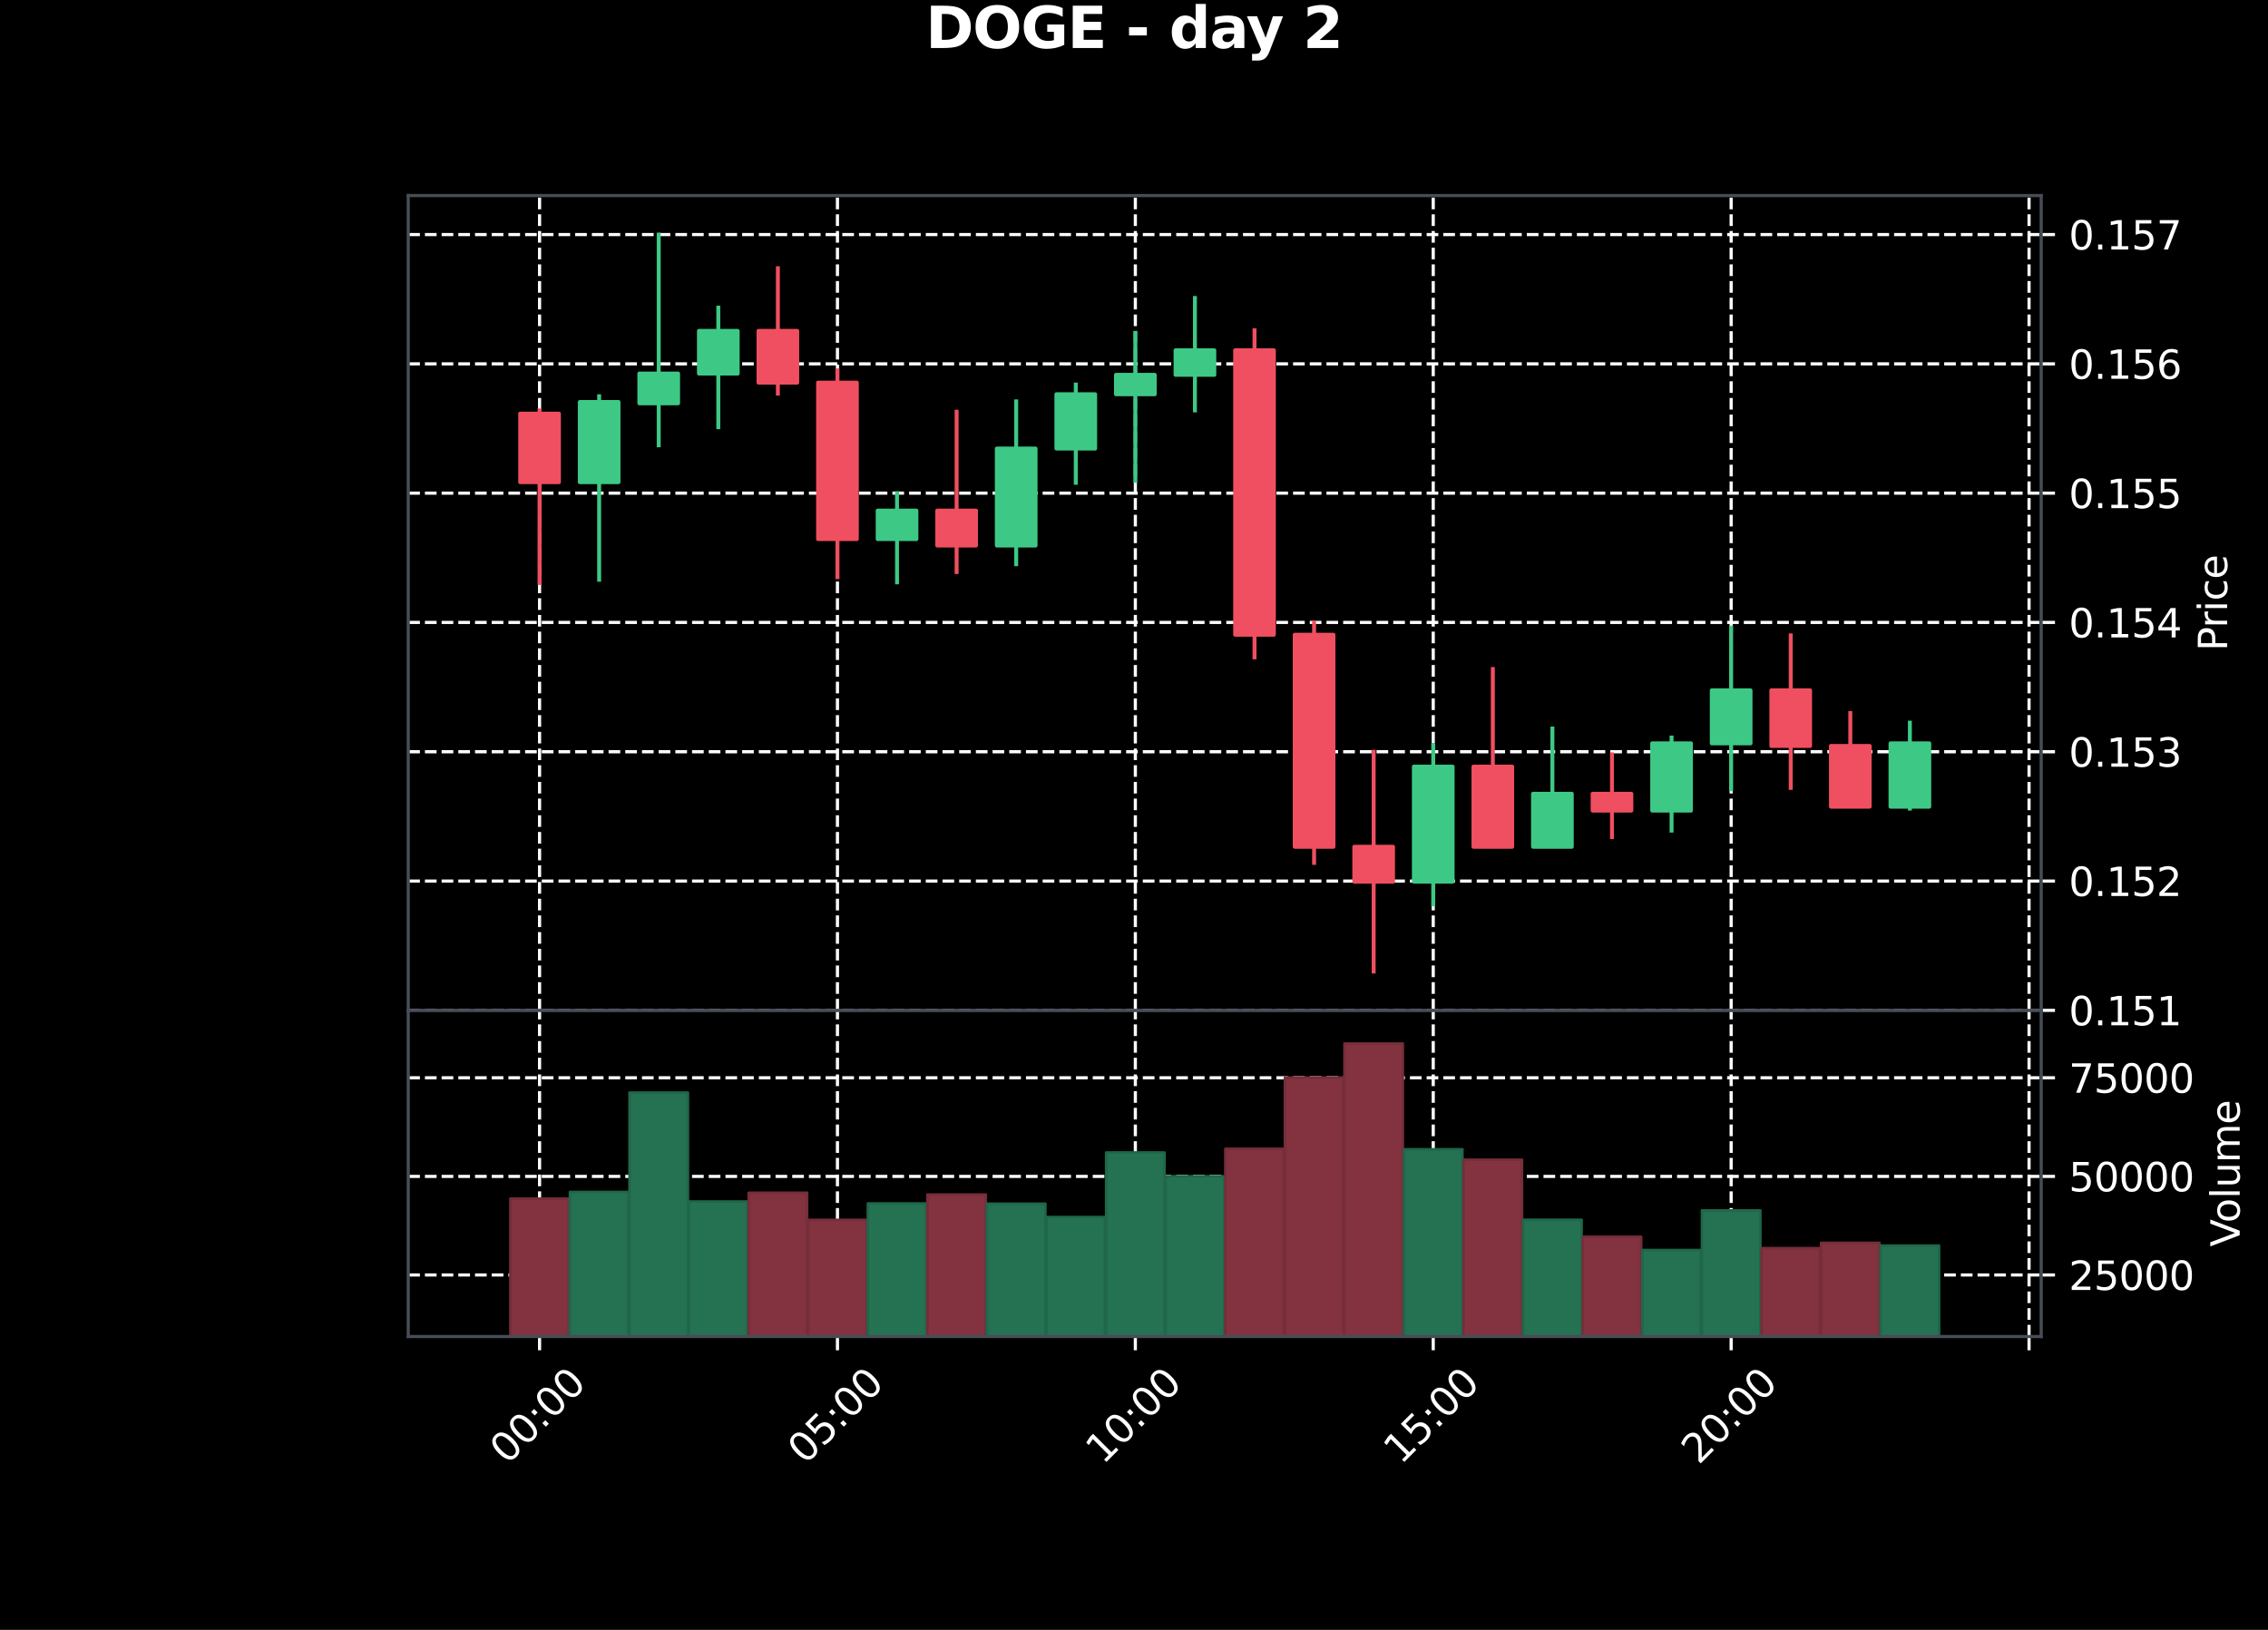 <?xml version="1.0" encoding="utf-8" standalone="no"?>
<!DOCTYPE svg PUBLIC "-//W3C//DTD SVG 1.1//EN"
  "http://www.w3.org/Graphics/SVG/1.1/DTD/svg11.dtd">
<svg xmlns:xlink="http://www.w3.org/1999/xlink" width="576pt" height="414pt" viewBox="0 0 576 414" xmlns="http://www.w3.org/2000/svg" version="1.1">
 <defs>
  <style type="text/css">*{stroke-linejoin: round; stroke-linecap: butt}</style>
 </defs>
 <g id="figure_1">
  <g id="patch_1">
   <path d="M 0 414 
L 576 414 
L 576 0 
L 0 0 
z
"/>
  </g>
  <g id="axes_1">
   <g id="patch_2">
    <path d="M 103.68 256.68 
L 518.4 256.68 
L 518.4 49.68 
L 103.68 49.68 
z
"/>
   </g>
   <g id="matplotlib.axis_1">
    <g id="xtick_1">
     <g id="line2d_1">
      <path d="M 137.032 256.68 
L 137.032 49.68 
" clip-path="url(#p11b318756a)" style="fill: none; stroke-dasharray: 2.96,1.28; stroke-dashoffset: 0; stroke: #ffffff; stroke-width: 0.8"/>
     </g>
     <g id="line2d_2">
      <defs>
       <path id="m7972d9f356" d="M 0 0 
L 0 3.5 
" style="stroke: #ffffff; stroke-width: 0.8"/>
      </defs>
      <g>
       <use xlink:href="#m7972d9f356" x="137.032" y="256.68" style="fill: #ffffff; stroke: #ffffff; stroke-width: 0.8"/>
      </g>
     </g>
    </g>
    <g id="xtick_2">
     <g id="line2d_3">
      <path d="M 212.687 256.68 
L 212.687 49.68 
" clip-path="url(#p11b318756a)" style="fill: none; stroke-dasharray: 2.96,1.28; stroke-dashoffset: 0; stroke: #ffffff; stroke-width: 0.8"/>
     </g>
     <g id="line2d_4">
      <g>
       <use xlink:href="#m7972d9f356" x="212.687" y="256.68" style="fill: #ffffff; stroke: #ffffff; stroke-width: 0.8"/>
      </g>
     </g>
    </g>
    <g id="xtick_3">
     <g id="line2d_5">
      <path d="M 288.343 256.68 
L 288.343 49.68 
" clip-path="url(#p11b318756a)" style="fill: none; stroke-dasharray: 2.96,1.28; stroke-dashoffset: 0; stroke: #ffffff; stroke-width: 0.8"/>
     </g>
     <g id="line2d_6">
      <g>
       <use xlink:href="#m7972d9f356" x="288.343" y="256.68" style="fill: #ffffff; stroke: #ffffff; stroke-width: 0.8"/>
      </g>
     </g>
    </g>
    <g id="xtick_4">
     <g id="line2d_7">
      <path d="M 363.999 256.68 
L 363.999 49.68 
" clip-path="url(#p11b318756a)" style="fill: none; stroke-dasharray: 2.96,1.28; stroke-dashoffset: 0; stroke: #ffffff; stroke-width: 0.8"/>
     </g>
     <g id="line2d_8">
      <g>
       <use xlink:href="#m7972d9f356" x="363.999" y="256.68" style="fill: #ffffff; stroke: #ffffff; stroke-width: 0.8"/>
      </g>
     </g>
    </g>
    <g id="xtick_5">
     <g id="line2d_9">
      <path d="M 439.655 256.68 
L 439.655 49.68 
" clip-path="url(#p11b318756a)" style="fill: none; stroke-dasharray: 2.96,1.28; stroke-dashoffset: 0; stroke: #ffffff; stroke-width: 0.8"/>
     </g>
     <g id="line2d_10">
      <g>
       <use xlink:href="#m7972d9f356" x="439.655" y="256.68" style="fill: #ffffff; stroke: #ffffff; stroke-width: 0.8"/>
      </g>
     </g>
    </g>
    <g id="xtick_6">
     <g id="line2d_11">
      <path d="M 515.311 256.68 
L 515.311 49.68 
" clip-path="url(#p11b318756a)" style="fill: none; stroke-dasharray: 2.96,1.28; stroke-dashoffset: 0; stroke: #ffffff; stroke-width: 0.8"/>
     </g>
     <g id="line2d_12">
      <g>
       <use xlink:href="#m7972d9f356" x="515.311" y="256.68" style="fill: #ffffff; stroke: #ffffff; stroke-width: 0.8"/>
      </g>
     </g>
    </g>
   </g>
   <g id="matplotlib.axis_2">
    <g id="ytick_1">
     <g id="line2d_13">
      <path d="M 103.68 256.631 
L 518.4 256.631 
" clip-path="url(#p11b318756a)" style="fill: none; stroke-dasharray: 2.96,1.28; stroke-dashoffset: 0; stroke: #ffffff; stroke-width: 0.8"/>
     </g>
     <g id="line2d_14">
      <defs>
       <path id="m10565dcdd0" d="M 0 0 
L 3.5 0 
" style="stroke: #ffffff; stroke-width: 0.8"/>
      </defs>
      <g>
       <use xlink:href="#m10565dcdd0" x="518.4" y="256.631" style="fill: #ffffff; stroke: #ffffff; stroke-width: 0.8"/>
      </g>
     </g>
     <g id="text_1">
      <!-- 0.151 -->
      <g style="fill: #ffffff" transform="translate(525.4 260.43) scale(0.1 -0.1)">
       <defs>
        <path id="DejaVuSans-30" d="M 2034 4250 
Q 1547 4250 1301 3770 
Q 1056 3291 1056 2328 
Q 1056 1369 1301 889 
Q 1547 409 2034 409 
Q 2525 409 2770 889 
Q 3016 1369 3016 2328 
Q 3016 3291 2770 3770 
Q 2525 4250 2034 4250 
z
M 2034 4750 
Q 2819 4750 3233 4129 
Q 3647 3509 3647 2328 
Q 3647 1150 3233 529 
Q 2819 -91 2034 -91 
Q 1250 -91 836 529 
Q 422 1150 422 2328 
Q 422 3509 836 4129 
Q 1250 4750 2034 4750 
z
" transform="scale(0.016)"/>
        <path id="DejaVuSans-2e" d="M 684 794 
L 1344 794 
L 1344 0 
L 684 0 
L 684 794 
z
" transform="scale(0.016)"/>
        <path id="DejaVuSans-31" d="M 794 531 
L 1825 531 
L 1825 4091 
L 703 3866 
L 703 4441 
L 1819 4666 
L 2450 4666 
L 2450 531 
L 3481 531 
L 3481 0 
L 794 0 
L 794 531 
z
" transform="scale(0.016)"/>
        <path id="DejaVuSans-35" d="M 691 4666 
L 3169 4666 
L 3169 4134 
L 1269 4134 
L 1269 2991 
Q 1406 3038 1543 3061 
Q 1681 3084 1819 3084 
Q 2600 3084 3056 2656 
Q 3513 2228 3513 1497 
Q 3513 744 3044 326 
Q 2575 -91 1722 -91 
Q 1428 -91 1123 -41 
Q 819 9 494 109 
L 494 744 
Q 775 591 1075 516 
Q 1375 441 1709 441 
Q 2250 441 2565 725 
Q 2881 1009 2881 1497 
Q 2881 1984 2565 2268 
Q 2250 2553 1709 2553 
Q 1456 2553 1204 2497 
Q 953 2441 691 2322 
L 691 4666 
z
" transform="scale(0.016)"/>
       </defs>
       <use xlink:href="#DejaVuSans-30"/>
       <use xlink:href="#DejaVuSans-2e" x="63.623"/>
       <use xlink:href="#DejaVuSans-31" x="95.41"/>
       <use xlink:href="#DejaVuSans-35" x="159.033"/>
       <use xlink:href="#DejaVuSans-31" x="222.656"/>
      </g>
     </g>
    </g>
    <g id="ytick_2">
     <g id="line2d_15">
      <path d="M 103.68 223.789 
L 518.4 223.789 
" clip-path="url(#p11b318756a)" style="fill: none; stroke-dasharray: 2.96,1.28; stroke-dashoffset: 0; stroke: #ffffff; stroke-width: 0.8"/>
     </g>
     <g id="line2d_16">
      <g>
       <use xlink:href="#m10565dcdd0" x="518.4" y="223.789" style="fill: #ffffff; stroke: #ffffff; stroke-width: 0.8"/>
      </g>
     </g>
     <g id="text_2">
      <!-- 0.152 -->
      <g style="fill: #ffffff" transform="translate(525.4 227.588) scale(0.1 -0.1)">
       <defs>
        <path id="DejaVuSans-32" d="M 1228 531 
L 3431 531 
L 3431 0 
L 469 0 
L 469 531 
Q 828 903 1448 1529 
Q 2069 2156 2228 2338 
Q 2531 2678 2651 2914 
Q 2772 3150 2772 3378 
Q 2772 3750 2511 3984 
Q 2250 4219 1831 4219 
Q 1534 4219 1204 4116 
Q 875 4013 500 3803 
L 500 4441 
Q 881 4594 1212 4672 
Q 1544 4750 1819 4750 
Q 2544 4750 2975 4387 
Q 3406 4025 3406 3419 
Q 3406 3131 3298 2873 
Q 3191 2616 2906 2266 
Q 2828 2175 2409 1742 
Q 1991 1309 1228 531 
z
" transform="scale(0.016)"/>
       </defs>
       <use xlink:href="#DejaVuSans-30"/>
       <use xlink:href="#DejaVuSans-2e" x="63.623"/>
       <use xlink:href="#DejaVuSans-31" x="95.41"/>
       <use xlink:href="#DejaVuSans-35" x="159.033"/>
       <use xlink:href="#DejaVuSans-32" x="222.656"/>
      </g>
     </g>
    </g>
    <g id="ytick_3">
     <g id="line2d_17">
      <path d="M 103.68 190.948 
L 518.4 190.948 
" clip-path="url(#p11b318756a)" style="fill: none; stroke-dasharray: 2.96,1.28; stroke-dashoffset: 0; stroke: #ffffff; stroke-width: 0.8"/>
     </g>
     <g id="line2d_18">
      <g>
       <use xlink:href="#m10565dcdd0" x="518.4" y="190.948" style="fill: #ffffff; stroke: #ffffff; stroke-width: 0.8"/>
      </g>
     </g>
     <g id="text_3">
      <!-- 0.153 -->
      <g style="fill: #ffffff" transform="translate(525.4 194.747) scale(0.1 -0.1)">
       <defs>
        <path id="DejaVuSans-33" d="M 2597 2516 
Q 3050 2419 3304 2112 
Q 3559 1806 3559 1356 
Q 3559 666 3084 287 
Q 2609 -91 1734 -91 
Q 1441 -91 1130 -33 
Q 819 25 488 141 
L 488 750 
Q 750 597 1062 519 
Q 1375 441 1716 441 
Q 2309 441 2620 675 
Q 2931 909 2931 1356 
Q 2931 1769 2642 2001 
Q 2353 2234 1838 2234 
L 1294 2234 
L 1294 2753 
L 1863 2753 
Q 2328 2753 2575 2939 
Q 2822 3125 2822 3475 
Q 2822 3834 2567 4026 
Q 2313 4219 1838 4219 
Q 1578 4219 1281 4162 
Q 984 4106 628 3988 
L 628 4550 
Q 988 4650 1302 4700 
Q 1616 4750 1894 4750 
Q 2613 4750 3031 4423 
Q 3450 4097 3450 3541 
Q 3450 3153 3228 2886 
Q 3006 2619 2597 2516 
z
" transform="scale(0.016)"/>
       </defs>
       <use xlink:href="#DejaVuSans-30"/>
       <use xlink:href="#DejaVuSans-2e" x="63.623"/>
       <use xlink:href="#DejaVuSans-31" x="95.41"/>
       <use xlink:href="#DejaVuSans-35" x="159.033"/>
       <use xlink:href="#DejaVuSans-33" x="222.656"/>
      </g>
     </g>
    </g>
    <g id="ytick_4">
     <g id="line2d_19">
      <path d="M 103.68 158.106 
L 518.4 158.106 
" clip-path="url(#p11b318756a)" style="fill: none; stroke-dasharray: 2.96,1.28; stroke-dashoffset: 0; stroke: #ffffff; stroke-width: 0.8"/>
     </g>
     <g id="line2d_20">
      <g>
       <use xlink:href="#m10565dcdd0" x="518.4" y="158.106" style="fill: #ffffff; stroke: #ffffff; stroke-width: 0.8"/>
      </g>
     </g>
     <g id="text_4">
      <!-- 0.154 -->
      <g style="fill: #ffffff" transform="translate(525.4 161.905) scale(0.1 -0.1)">
       <defs>
        <path id="DejaVuSans-34" d="M 2419 4116 
L 825 1625 
L 2419 1625 
L 2419 4116 
z
M 2253 4666 
L 3047 4666 
L 3047 1625 
L 3713 1625 
L 3713 1100 
L 3047 1100 
L 3047 0 
L 2419 0 
L 2419 1100 
L 313 1100 
L 313 1709 
L 2253 4666 
z
" transform="scale(0.016)"/>
       </defs>
       <use xlink:href="#DejaVuSans-30"/>
       <use xlink:href="#DejaVuSans-2e" x="63.623"/>
       <use xlink:href="#DejaVuSans-31" x="95.41"/>
       <use xlink:href="#DejaVuSans-35" x="159.033"/>
       <use xlink:href="#DejaVuSans-34" x="222.656"/>
      </g>
     </g>
    </g>
    <g id="ytick_5">
     <g id="line2d_21">
      <path d="M 103.68 125.265 
L 518.4 125.265 
" clip-path="url(#p11b318756a)" style="fill: none; stroke-dasharray: 2.96,1.28; stroke-dashoffset: 0; stroke: #ffffff; stroke-width: 0.8"/>
     </g>
     <g id="line2d_22">
      <g>
       <use xlink:href="#m10565dcdd0" x="518.4" y="125.265" style="fill: #ffffff; stroke: #ffffff; stroke-width: 0.8"/>
      </g>
     </g>
     <g id="text_5">
      <!-- 0.155 -->
      <g style="fill: #ffffff" transform="translate(525.4 129.064) scale(0.1 -0.1)">
       <use xlink:href="#DejaVuSans-30"/>
       <use xlink:href="#DejaVuSans-2e" x="63.623"/>
       <use xlink:href="#DejaVuSans-31" x="95.41"/>
       <use xlink:href="#DejaVuSans-35" x="159.033"/>
       <use xlink:href="#DejaVuSans-35" x="222.656"/>
      </g>
     </g>
    </g>
    <g id="ytick_6">
     <g id="line2d_23">
      <path d="M 103.68 92.423 
L 518.4 92.423 
" clip-path="url(#p11b318756a)" style="fill: none; stroke-dasharray: 2.96,1.28; stroke-dashoffset: 0; stroke: #ffffff; stroke-width: 0.8"/>
     </g>
     <g id="line2d_24">
      <g>
       <use xlink:href="#m10565dcdd0" x="518.4" y="92.423" style="fill: #ffffff; stroke: #ffffff; stroke-width: 0.8"/>
      </g>
     </g>
     <g id="text_6">
      <!-- 0.156 -->
      <g style="fill: #ffffff" transform="translate(525.4 96.222) scale(0.1 -0.1)">
       <defs>
        <path id="DejaVuSans-36" d="M 2113 2584 
Q 1688 2584 1439 2293 
Q 1191 2003 1191 1497 
Q 1191 994 1439 701 
Q 1688 409 2113 409 
Q 2538 409 2786 701 
Q 3034 994 3034 1497 
Q 3034 2003 2786 2293 
Q 2538 2584 2113 2584 
z
M 3366 4563 
L 3366 3988 
Q 3128 4100 2886 4159 
Q 2644 4219 2406 4219 
Q 1781 4219 1451 3797 
Q 1122 3375 1075 2522 
Q 1259 2794 1537 2939 
Q 1816 3084 2150 3084 
Q 2853 3084 3261 2657 
Q 3669 2231 3669 1497 
Q 3669 778 3244 343 
Q 2819 -91 2113 -91 
Q 1303 -91 875 529 
Q 447 1150 447 2328 
Q 447 3434 972 4092 
Q 1497 4750 2381 4750 
Q 2619 4750 2861 4703 
Q 3103 4656 3366 4563 
z
" transform="scale(0.016)"/>
       </defs>
       <use xlink:href="#DejaVuSans-30"/>
       <use xlink:href="#DejaVuSans-2e" x="63.623"/>
       <use xlink:href="#DejaVuSans-31" x="95.41"/>
       <use xlink:href="#DejaVuSans-35" x="159.033"/>
       <use xlink:href="#DejaVuSans-36" x="222.656"/>
      </g>
     </g>
    </g>
    <g id="ytick_7">
     <g id="line2d_25">
      <path d="M 103.68 59.582 
L 518.4 59.582 
" clip-path="url(#p11b318756a)" style="fill: none; stroke-dasharray: 2.96,1.28; stroke-dashoffset: 0; stroke: #ffffff; stroke-width: 0.8"/>
     </g>
     <g id="line2d_26">
      <g>
       <use xlink:href="#m10565dcdd0" x="518.4" y="59.582" style="fill: #ffffff; stroke: #ffffff; stroke-width: 0.8"/>
      </g>
     </g>
     <g id="text_7">
      <!-- 0.157 -->
      <g style="fill: #ffffff" transform="translate(525.4 63.381) scale(0.1 -0.1)">
       <defs>
        <path id="DejaVuSans-37" d="M 525 4666 
L 3525 4666 
L 3525 4397 
L 1831 0 
L 1172 0 
L 2766 4134 
L 525 4134 
L 525 4666 
z
" transform="scale(0.016)"/>
       </defs>
       <use xlink:href="#DejaVuSans-30"/>
       <use xlink:href="#DejaVuSans-2e" x="63.623"/>
       <use xlink:href="#DejaVuSans-31" x="95.41"/>
       <use xlink:href="#DejaVuSans-35" x="159.033"/>
       <use xlink:href="#DejaVuSans-37" x="222.656"/>
      </g>
     </g>
    </g>
    <g id="text_8">
     <!-- Price -->
     <g style="fill: #ffffff" transform="translate(565.627 165.378) rotate(-90) scale(0.1 -0.1)">
      <defs>
       <path id="DejaVuSans-50" d="M 1259 4147 
L 1259 2394 
L 2053 2394 
Q 2494 2394 2734 2622 
Q 2975 2850 2975 3272 
Q 2975 3691 2734 3919 
Q 2494 4147 2053 4147 
L 1259 4147 
z
M 628 4666 
L 2053 4666 
Q 2838 4666 3239 4311 
Q 3641 3956 3641 3272 
Q 3641 2581 3239 2228 
Q 2838 1875 2053 1875 
L 1259 1875 
L 1259 0 
L 628 0 
L 628 4666 
z
" transform="scale(0.016)"/>
       <path id="DejaVuSans-72" d="M 2631 2963 
Q 2534 3019 2420 3045 
Q 2306 3072 2169 3072 
Q 1681 3072 1420 2755 
Q 1159 2438 1159 1844 
L 1159 0 
L 581 0 
L 581 3500 
L 1159 3500 
L 1159 2956 
Q 1341 3275 1631 3429 
Q 1922 3584 2338 3584 
Q 2397 3584 2469 3576 
Q 2541 3569 2628 3553 
L 2631 2963 
z
" transform="scale(0.016)"/>
       <path id="DejaVuSans-69" d="M 603 3500 
L 1178 3500 
L 1178 0 
L 603 0 
L 603 3500 
z
M 603 4863 
L 1178 4863 
L 1178 4134 
L 603 4134 
L 603 4863 
z
" transform="scale(0.016)"/>
       <path id="DejaVuSans-63" d="M 3122 3366 
L 3122 2828 
Q 2878 2963 2633 3030 
Q 2388 3097 2138 3097 
Q 1578 3097 1268 2742 
Q 959 2388 959 1747 
Q 959 1106 1268 751 
Q 1578 397 2138 397 
Q 2388 397 2633 464 
Q 2878 531 3122 666 
L 3122 134 
Q 2881 22 2623 -34 
Q 2366 -91 2075 -91 
Q 1284 -91 818 406 
Q 353 903 353 1747 
Q 353 2603 823 3093 
Q 1294 3584 2113 3584 
Q 2378 3584 2631 3529 
Q 2884 3475 3122 3366 
z
" transform="scale(0.016)"/>
       <path id="DejaVuSans-65" d="M 3597 1894 
L 3597 1613 
L 953 1613 
Q 991 1019 1311 708 
Q 1631 397 2203 397 
Q 2534 397 2845 478 
Q 3156 559 3463 722 
L 3463 178 
Q 3153 47 2828 -22 
Q 2503 -91 2169 -91 
Q 1331 -91 842 396 
Q 353 884 353 1716 
Q 353 2575 817 3079 
Q 1281 3584 2069 3584 
Q 2775 3584 3186 3129 
Q 3597 2675 3597 1894 
z
M 3022 2063 
Q 3016 2534 2758 2815 
Q 2500 3097 2075 3097 
Q 1594 3097 1305 2825 
Q 1016 2553 972 2059 
L 3022 2063 
z
" transform="scale(0.016)"/>
      </defs>
      <use xlink:href="#DejaVuSans-50"/>
      <use xlink:href="#DejaVuSans-72" x="58.553"/>
      <use xlink:href="#DejaVuSans-69" x="99.666"/>
      <use xlink:href="#DejaVuSans-63" x="127.449"/>
      <use xlink:href="#DejaVuSans-65" x="182.43"/>
     </g>
    </g>
   </g>
   <g id="PolyCollection_1">
    <path d="M 132.114 105.067 
L 132.114 122.473 
L 141.949 122.473 
L 141.949 105.067 
z
" clip-path="url(#p11b318756a)" style="fill: #ef4f60; stroke: #ef4f60"/>
    <path d="M 147.245 122.473 
L 147.245 102.111 
L 157.08 102.111 
L 157.08 122.473 
z
" clip-path="url(#p11b318756a)" style="fill: #3dc985; stroke: #3dc985"/>
    <path d="M 162.376 102.44 
L 162.376 94.886 
L 172.212 94.886 
L 172.212 102.44 
z
" clip-path="url(#p11b318756a)" style="fill: #3dc985; stroke: #3dc985"/>
    <path d="M 177.507 94.886 
L 177.507 84.049 
L 187.343 84.049 
L 187.343 94.886 
z
" clip-path="url(#p11b318756a)" style="fill: #3dc985; stroke: #3dc985"/>
    <path d="M 192.639 84.049 
L 192.639 97.185 
L 202.474 97.185 
L 202.474 84.049 
z
" clip-path="url(#p11b318756a)" style="fill: #ef4f60; stroke: #ef4f60"/>
    <path d="M 207.77 97.185 
L 207.77 136.923 
L 217.605 136.923 
L 217.605 97.185 
z
" clip-path="url(#p11b318756a)" style="fill: #ef4f60; stroke: #ef4f60"/>
    <path d="M 222.901 136.923 
L 222.901 129.698 
L 232.736 129.698 
L 232.736 136.923 
z
" clip-path="url(#p11b318756a)" style="fill: #3dc985; stroke: #3dc985"/>
    <path d="M 238.032 129.698 
L 238.032 138.566 
L 247.867 138.566 
L 247.867 129.698 
z
" clip-path="url(#p11b318756a)" style="fill: #ef4f60; stroke: #ef4f60"/>
    <path d="M 253.163 138.566 
L 253.163 113.934 
L 262.999 113.934 
L 262.999 138.566 
z
" clip-path="url(#p11b318756a)" style="fill: #3dc985; stroke: #3dc985"/>
    <path d="M 268.294 113.934 
L 268.294 100.141 
L 278.13 100.141 
L 278.13 113.934 
z
" clip-path="url(#p11b318756a)" style="fill: #3dc985; stroke: #3dc985"/>
    <path d="M 283.426 100.141 
L 283.426 95.215 
L 293.261 95.215 
L 293.261 100.141 
z
" clip-path="url(#p11b318756a)" style="fill: #3dc985; stroke: #3dc985"/>
    <path d="M 298.557 95.215 
L 298.557 88.975 
L 308.392 88.975 
L 308.392 95.215 
z
" clip-path="url(#p11b318756a)" style="fill: #3dc985; stroke: #3dc985"/>
    <path d="M 313.688 88.975 
L 313.688 161.226 
L 323.523 161.226 
L 323.523 88.975 
z
" clip-path="url(#p11b318756a)" style="fill: #ef4f60; stroke: #ef4f60"/>
    <path d="M 328.819 161.226 
L 328.819 215.086 
L 338.654 215.086 
L 338.654 161.226 
z
" clip-path="url(#p11b318756a)" style="fill: #ef4f60; stroke: #ef4f60"/>
    <path d="M 343.95 215.086 
L 343.95 223.953 
L 353.786 223.953 
L 353.786 215.086 
z
" clip-path="url(#p11b318756a)" style="fill: #ef4f60; stroke: #ef4f60"/>
    <path d="M 359.081 223.953 
L 359.081 194.725 
L 368.917 194.725 
L 368.917 223.953 
z
" clip-path="url(#p11b318756a)" style="fill: #3dc985; stroke: #3dc985"/>
    <path d="M 374.213 194.725 
L 374.213 215.086 
L 384.048 215.086 
L 384.048 194.725 
z
" clip-path="url(#p11b318756a)" style="fill: #ef4f60; stroke: #ef4f60"/>
    <path d="M 389.344 215.086 
L 389.344 201.621 
L 399.179 201.621 
L 399.179 215.086 
z
" clip-path="url(#p11b318756a)" style="fill: #3dc985; stroke: #3dc985"/>
    <path d="M 404.475 201.621 
L 404.475 205.891 
L 414.31 205.891 
L 414.31 201.621 
z
" clip-path="url(#p11b318756a)" style="fill: #ef4f60; stroke: #ef4f60"/>
    <path d="M 419.606 205.891 
L 419.606 188.813 
L 429.441 188.813 
L 429.441 205.891 
z
" clip-path="url(#p11b318756a)" style="fill: #3dc985; stroke: #3dc985"/>
    <path d="M 434.737 188.813 
L 434.737 175.348 
L 444.573 175.348 
L 444.573 188.813 
z
" clip-path="url(#p11b318756a)" style="fill: #3dc985; stroke: #3dc985"/>
    <path d="M 449.868 175.348 
L 449.868 189.47 
L 459.704 189.47 
L 459.704 175.348 
z
" clip-path="url(#p11b318756a)" style="fill: #ef4f60; stroke: #ef4f60"/>
    <path d="M 465 189.47 
L 465 204.905 
L 474.835 204.905 
L 474.835 189.47 
z
" clip-path="url(#p11b318756a)" style="fill: #ef4f60; stroke: #ef4f60"/>
    <path d="M 480.131 204.905 
L 480.131 188.813 
L 489.966 188.813 
L 489.966 204.905 
z
" clip-path="url(#p11b318756a)" style="fill: #3dc985; stroke: #3dc985"/>
   </g>
   <g id="LineCollection_1">
    <path d="M 137.032 148.582 
L 137.032 122.473 
" clip-path="url(#p11b318756a)" style="fill: none; stroke: #ef4f60"/>
    <path d="M 152.163 147.761 
L 152.163 122.473 
" clip-path="url(#p11b318756a)" style="fill: none; stroke: #3dc985"/>
    <path d="M 167.294 113.606 
L 167.294 102.44 
" clip-path="url(#p11b318756a)" style="fill: none; stroke: #3dc985"/>
    <path d="M 182.425 109.008 
L 182.425 94.886 
" clip-path="url(#p11b318756a)" style="fill: none; stroke: #3dc985"/>
    <path d="M 197.556 100.469 
L 197.556 97.185 
" clip-path="url(#p11b318756a)" style="fill: none; stroke: #ef4f60"/>
    <path d="M 212.687 147.104 
L 212.687 136.923 
" clip-path="url(#p11b318756a)" style="fill: none; stroke: #ef4f60"/>
    <path d="M 227.819 148.418 
L 227.819 136.923 
" clip-path="url(#p11b318756a)" style="fill: none; stroke: #3dc985"/>
    <path d="M 242.95 145.791 
L 242.95 138.566 
" clip-path="url(#p11b318756a)" style="fill: none; stroke: #ef4f60"/>
    <path d="M 258.081 143.82 
L 258.081 138.566 
" clip-path="url(#p11b318756a)" style="fill: none; stroke: #3dc985"/>
    <path d="M 273.212 123.13 
L 273.212 113.934 
" clip-path="url(#p11b318756a)" style="fill: none; stroke: #3dc985"/>
    <path d="M 288.343 122.637 
L 288.343 100.141 
" clip-path="url(#p11b318756a)" style="fill: none; stroke: #3dc985"/>
    <path d="M 303.474 104.739 
L 303.474 95.215 
" clip-path="url(#p11b318756a)" style="fill: none; stroke: #3dc985"/>
    <path d="M 318.606 167.466 
L 318.606 161.226 
" clip-path="url(#p11b318756a)" style="fill: none; stroke: #ef4f60"/>
    <path d="M 333.737 219.684 
L 333.737 215.086 
" clip-path="url(#p11b318756a)" style="fill: none; stroke: #ef4f60"/>
    <path d="M 348.868 247.271 
L 348.868 223.953 
" clip-path="url(#p11b318756a)" style="fill: none; stroke: #ef4f60"/>
    <path d="M 363.999 230.193 
L 363.999 223.953 
" clip-path="url(#p11b318756a)" style="fill: none; stroke: #3dc985"/>
    <path d="M 379.13 215.086 
L 379.13 215.086 
" clip-path="url(#p11b318756a)" style="fill: none; stroke: #ef4f60"/>
    <path d="M 394.261 215.086 
L 394.261 215.086 
" clip-path="url(#p11b318756a)" style="fill: none; stroke: #3dc985"/>
    <path d="M 409.393 213.116 
L 409.393 205.891 
" clip-path="url(#p11b318756a)" style="fill: none; stroke: #ef4f60"/>
    <path d="M 424.524 211.474 
L 424.524 205.891 
" clip-path="url(#p11b318756a)" style="fill: none; stroke: #3dc985"/>
    <path d="M 439.655 200.964 
L 439.655 188.813 
" clip-path="url(#p11b318756a)" style="fill: none; stroke: #3dc985"/>
    <path d="M 454.786 200.636 
L 454.786 189.47 
" clip-path="url(#p11b318756a)" style="fill: none; stroke: #ef4f60"/>
    <path d="M 469.917 205.234 
L 469.917 204.905 
" clip-path="url(#p11b318756a)" style="fill: none; stroke: #ef4f60"/>
    <path d="M 485.048 205.891 
L 485.048 204.905 
" clip-path="url(#p11b318756a)" style="fill: none; stroke: #3dc985"/>
    <path d="M 137.032 103.754 
L 137.032 105.067 
" clip-path="url(#p11b318756a)" style="fill: none; stroke: #ef4f60"/>
    <path d="M 152.163 100.141 
L 152.163 102.111 
" clip-path="url(#p11b318756a)" style="fill: none; stroke: #3dc985"/>
    <path d="M 167.294 59.089 
L 167.294 94.886 
" clip-path="url(#p11b318756a)" style="fill: none; stroke: #3dc985"/>
    <path d="M 182.425 77.645 
L 182.425 84.049 
" clip-path="url(#p11b318756a)" style="fill: none; stroke: #3dc985"/>
    <path d="M 197.556 67.628 
L 197.556 84.049 
" clip-path="url(#p11b318756a)" style="fill: none; stroke: #ef4f60"/>
    <path d="M 212.687 93.573 
L 212.687 97.185 
" clip-path="url(#p11b318756a)" style="fill: none; stroke: #ef4f60"/>
    <path d="M 227.819 124.772 
L 227.819 129.698 
" clip-path="url(#p11b318756a)" style="fill: none; stroke: #3dc985"/>
    <path d="M 242.95 104.082 
L 242.95 129.698 
" clip-path="url(#p11b318756a)" style="fill: none; stroke: #ef4f60"/>
    <path d="M 258.081 101.455 
L 258.081 113.934 
" clip-path="url(#p11b318756a)" style="fill: none; stroke: #3dc985"/>
    <path d="M 273.212 97.185 
L 273.212 100.141 
" clip-path="url(#p11b318756a)" style="fill: none; stroke: #3dc985"/>
    <path d="M 288.343 84.049 
L 288.343 95.215 
" clip-path="url(#p11b318756a)" style="fill: none; stroke: #3dc985"/>
    <path d="M 303.474 75.181 
L 303.474 88.975 
" clip-path="url(#p11b318756a)" style="fill: none; stroke: #3dc985"/>
    <path d="M 318.606 83.392 
L 318.606 88.975 
" clip-path="url(#p11b318756a)" style="fill: none; stroke: #ef4f60"/>
    <path d="M 333.737 157.614 
L 333.737 161.226 
" clip-path="url(#p11b318756a)" style="fill: none; stroke: #ef4f60"/>
    <path d="M 348.868 190.455 
L 348.868 215.086 
" clip-path="url(#p11b318756a)" style="fill: none; stroke: #ef4f60"/>
    <path d="M 363.999 188.813 
L 363.999 194.725 
" clip-path="url(#p11b318756a)" style="fill: none; stroke: #3dc985"/>
    <path d="M 379.13 169.437 
L 379.13 194.725 
" clip-path="url(#p11b318756a)" style="fill: none; stroke: #ef4f60"/>
    <path d="M 394.261 184.544 
L 394.261 201.621 
" clip-path="url(#p11b318756a)" style="fill: none; stroke: #3dc985"/>
    <path d="M 409.393 191.112 
L 409.393 201.621 
" clip-path="url(#p11b318756a)" style="fill: none; stroke: #ef4f60"/>
    <path d="M 424.524 186.843 
L 424.524 188.813 
" clip-path="url(#p11b318756a)" style="fill: none; stroke: #3dc985"/>
    <path d="M 439.655 158.927 
L 439.655 175.348 
" clip-path="url(#p11b318756a)" style="fill: none; stroke: #3dc985"/>
    <path d="M 454.786 160.898 
L 454.786 175.348 
" clip-path="url(#p11b318756a)" style="fill: none; stroke: #ef4f60"/>
    <path d="M 469.917 180.603 
L 469.917 189.47 
" clip-path="url(#p11b318756a)" style="fill: none; stroke: #ef4f60"/>
    <path d="M 485.048 183.066 
L 485.048 188.813 
" clip-path="url(#p11b318756a)" style="fill: none; stroke: #3dc985"/>
   </g>
   <g id="patch_3">
    <path d="M 103.68 256.68 
L 103.68 49.68 
" style="fill: none; stroke: #474d56; stroke-width: 0.8; stroke-linejoin: miter; stroke-linecap: square"/>
   </g>
   <g id="patch_4">
    <path d="M 518.4 256.68 
L 518.4 49.68 
" style="fill: none; stroke: #474d56; stroke-width: 0.8; stroke-linejoin: miter; stroke-linecap: square"/>
   </g>
   <g id="patch_5">
    <path d="M 103.68 256.68 
L 518.4 256.68 
" style="fill: none; stroke: #474d56; stroke-width: 0.8; stroke-linejoin: miter; stroke-linecap: square"/>
   </g>
   <g id="patch_6">
    <path d="M 103.68 49.68 
L 518.4 49.68 
" style="fill: none; stroke: #474d56; stroke-width: 0.8; stroke-linejoin: miter; stroke-linecap: square"/>
   </g>
  </g>
  <g id="axes_2">
   <g id="patch_7">
    <path d="M 103.68 339.48 
L 518.4 339.48 
L 518.4 256.68 
L 103.68 256.68 
z
"/>
   </g>
   <g id="matplotlib.axis_3">
    <g id="xtick_7">
     <g id="line2d_27">
      <path d="M 137.032 339.48 
L 137.032 256.68 
" clip-path="url(#pa7b4a09100)" style="fill: none; stroke-dasharray: 2.96,1.28; stroke-dashoffset: 0; stroke: #ffffff; stroke-width: 0.8"/>
     </g>
     <g id="line2d_28">
      <g>
       <use xlink:href="#m7972d9f356" x="137.032" y="339.48" style="fill: #ffffff; stroke: #ffffff; stroke-width: 0.8"/>
      </g>
     </g>
     <g id="text_9">
      <!-- 00:00 -->
      <g style="fill: #ffffff" transform="translate(128.794 372.231) rotate(-45) scale(0.1 -0.1)">
       <defs>
        <path id="DejaVuSans-3a" d="M 750 794 
L 1409 794 
L 1409 0 
L 750 0 
L 750 794 
z
M 750 3309 
L 1409 3309 
L 1409 2516 
L 750 2516 
L 750 3309 
z
" transform="scale(0.016)"/>
       </defs>
       <use xlink:href="#DejaVuSans-30"/>
       <use xlink:href="#DejaVuSans-30" x="63.623"/>
       <use xlink:href="#DejaVuSans-3a" x="127.246"/>
       <use xlink:href="#DejaVuSans-30" x="160.938"/>
       <use xlink:href="#DejaVuSans-30" x="224.561"/>
      </g>
     </g>
    </g>
    <g id="xtick_8">
     <g id="line2d_29">
      <path d="M 212.687 339.48 
L 212.687 256.68 
" clip-path="url(#pa7b4a09100)" style="fill: none; stroke-dasharray: 2.96,1.28; stroke-dashoffset: 0; stroke: #ffffff; stroke-width: 0.8"/>
     </g>
     <g id="line2d_30">
      <g>
       <use xlink:href="#m7972d9f356" x="212.687" y="339.48" style="fill: #ffffff; stroke: #ffffff; stroke-width: 0.8"/>
      </g>
     </g>
     <g id="text_10">
      <!-- 05:00 -->
      <g style="fill: #ffffff" transform="translate(204.45 372.231) rotate(-45) scale(0.1 -0.1)">
       <use xlink:href="#DejaVuSans-30"/>
       <use xlink:href="#DejaVuSans-35" x="63.623"/>
       <use xlink:href="#DejaVuSans-3a" x="127.246"/>
       <use xlink:href="#DejaVuSans-30" x="160.938"/>
       <use xlink:href="#DejaVuSans-30" x="224.561"/>
      </g>
     </g>
    </g>
    <g id="xtick_9">
     <g id="line2d_31">
      <path d="M 288.343 339.48 
L 288.343 256.68 
" clip-path="url(#pa7b4a09100)" style="fill: none; stroke-dasharray: 2.96,1.28; stroke-dashoffset: 0; stroke: #ffffff; stroke-width: 0.8"/>
     </g>
     <g id="line2d_32">
      <g>
       <use xlink:href="#m7972d9f356" x="288.343" y="339.48" style="fill: #ffffff; stroke: #ffffff; stroke-width: 0.8"/>
      </g>
     </g>
     <g id="text_11">
      <!-- 10:00 -->
      <g style="fill: #ffffff" transform="translate(280.105 372.231) rotate(-45) scale(0.1 -0.1)">
       <use xlink:href="#DejaVuSans-31"/>
       <use xlink:href="#DejaVuSans-30" x="63.623"/>
       <use xlink:href="#DejaVuSans-3a" x="127.246"/>
       <use xlink:href="#DejaVuSans-30" x="160.938"/>
       <use xlink:href="#DejaVuSans-30" x="224.561"/>
      </g>
     </g>
    </g>
    <g id="xtick_10">
     <g id="line2d_33">
      <path d="M 363.999 339.48 
L 363.999 256.68 
" clip-path="url(#pa7b4a09100)" style="fill: none; stroke-dasharray: 2.96,1.28; stroke-dashoffset: 0; stroke: #ffffff; stroke-width: 0.8"/>
     </g>
     <g id="line2d_34">
      <g>
       <use xlink:href="#m7972d9f356" x="363.999" y="339.48" style="fill: #ffffff; stroke: #ffffff; stroke-width: 0.8"/>
      </g>
     </g>
     <g id="text_12">
      <!-- 15:00 -->
      <g style="fill: #ffffff" transform="translate(355.761 372.231) rotate(-45) scale(0.1 -0.1)">
       <use xlink:href="#DejaVuSans-31"/>
       <use xlink:href="#DejaVuSans-35" x="63.623"/>
       <use xlink:href="#DejaVuSans-3a" x="127.246"/>
       <use xlink:href="#DejaVuSans-30" x="160.938"/>
       <use xlink:href="#DejaVuSans-30" x="224.561"/>
      </g>
     </g>
    </g>
    <g id="xtick_11">
     <g id="line2d_35">
      <path d="M 439.655 339.48 
L 439.655 256.68 
" clip-path="url(#pa7b4a09100)" style="fill: none; stroke-dasharray: 2.96,1.28; stroke-dashoffset: 0; stroke: #ffffff; stroke-width: 0.8"/>
     </g>
     <g id="line2d_36">
      <g>
       <use xlink:href="#m7972d9f356" x="439.655" y="339.48" style="fill: #ffffff; stroke: #ffffff; stroke-width: 0.8"/>
      </g>
     </g>
     <g id="text_13">
      <!-- 20:00 -->
      <g style="fill: #ffffff" transform="translate(431.417 372.231) rotate(-45) scale(0.1 -0.1)">
       <use xlink:href="#DejaVuSans-32"/>
       <use xlink:href="#DejaVuSans-30" x="63.623"/>
       <use xlink:href="#DejaVuSans-3a" x="127.246"/>
       <use xlink:href="#DejaVuSans-30" x="160.938"/>
       <use xlink:href="#DejaVuSans-30" x="224.561"/>
      </g>
     </g>
    </g>
    <g id="xtick_12">
     <g id="line2d_37">
      <path d="M 515.311 339.48 
L 515.311 256.68 
" clip-path="url(#pa7b4a09100)" style="fill: none; stroke-dasharray: 2.96,1.28; stroke-dashoffset: 0; stroke: #ffffff; stroke-width: 0.8"/>
     </g>
     <g id="line2d_38">
      <g>
       <use xlink:href="#m7972d9f356" x="515.311" y="339.48" style="fill: #ffffff; stroke: #ffffff; stroke-width: 0.8"/>
      </g>
     </g>
    </g>
   </g>
   <g id="matplotlib.axis_4">
    <g id="ytick_8">
     <g id="line2d_39">
      <path d="M 103.68 323.853 
L 518.4 323.853 
" clip-path="url(#pa7b4a09100)" style="fill: none; stroke-dasharray: 2.96,1.28; stroke-dashoffset: 0; stroke: #ffffff; stroke-width: 0.8"/>
     </g>
     <g id="line2d_40">
      <g>
       <use xlink:href="#m10565dcdd0" x="518.4" y="323.853" style="fill: #ffffff; stroke: #ffffff; stroke-width: 0.8"/>
      </g>
     </g>
     <g id="text_14">
      <!-- 25000 -->
      <g style="fill: #ffffff" transform="translate(525.4 327.652) scale(0.1 -0.1)">
       <use xlink:href="#DejaVuSans-32"/>
       <use xlink:href="#DejaVuSans-35" x="63.623"/>
       <use xlink:href="#DejaVuSans-30" x="127.246"/>
       <use xlink:href="#DejaVuSans-30" x="190.869"/>
       <use xlink:href="#DejaVuSans-30" x="254.492"/>
      </g>
     </g>
    </g>
    <g id="ytick_9">
     <g id="line2d_41">
      <path d="M 103.68 298.807 
L 518.4 298.807 
" clip-path="url(#pa7b4a09100)" style="fill: none; stroke-dasharray: 2.96,1.28; stroke-dashoffset: 0; stroke: #ffffff; stroke-width: 0.8"/>
     </g>
     <g id="line2d_42">
      <g>
       <use xlink:href="#m10565dcdd0" x="518.4" y="298.807" style="fill: #ffffff; stroke: #ffffff; stroke-width: 0.8"/>
      </g>
     </g>
     <g id="text_15">
      <!-- 50000 -->
      <g style="fill: #ffffff" transform="translate(525.4 302.606) scale(0.1 -0.1)">
       <use xlink:href="#DejaVuSans-35"/>
       <use xlink:href="#DejaVuSans-30" x="63.623"/>
       <use xlink:href="#DejaVuSans-30" x="127.246"/>
       <use xlink:href="#DejaVuSans-30" x="190.869"/>
       <use xlink:href="#DejaVuSans-30" x="254.492"/>
      </g>
     </g>
    </g>
    <g id="ytick_10">
     <g id="line2d_43">
      <path d="M 103.68 273.761 
L 518.4 273.761 
" clip-path="url(#pa7b4a09100)" style="fill: none; stroke-dasharray: 2.96,1.28; stroke-dashoffset: 0; stroke: #ffffff; stroke-width: 0.8"/>
     </g>
     <g id="line2d_44">
      <g>
       <use xlink:href="#m10565dcdd0" x="518.4" y="273.761" style="fill: #ffffff; stroke: #ffffff; stroke-width: 0.8"/>
      </g>
     </g>
     <g id="text_16">
      <!-- 75000 -->
      <g style="fill: #ffffff" transform="translate(525.4 277.56) scale(0.1 -0.1)">
       <use xlink:href="#DejaVuSans-37"/>
       <use xlink:href="#DejaVuSans-35" x="63.623"/>
       <use xlink:href="#DejaVuSans-30" x="127.246"/>
       <use xlink:href="#DejaVuSans-30" x="190.869"/>
       <use xlink:href="#DejaVuSans-30" x="254.492"/>
      </g>
     </g>
    </g>
    <g id="text_17">
     <!-- Volume -->
     <g style="fill: #ffffff" transform="translate(568.811 316.677) rotate(-90) scale(0.1 -0.1)">
      <defs>
       <path id="DejaVuSans-56" d="M 1831 0 
L 50 4666 
L 709 4666 
L 2188 738 
L 3669 4666 
L 4325 4666 
L 2547 0 
L 1831 0 
z
" transform="scale(0.016)"/>
       <path id="DejaVuSans-6f" d="M 1959 3097 
Q 1497 3097 1228 2736 
Q 959 2375 959 1747 
Q 959 1119 1226 758 
Q 1494 397 1959 397 
Q 2419 397 2687 759 
Q 2956 1122 2956 1747 
Q 2956 2369 2687 2733 
Q 2419 3097 1959 3097 
z
M 1959 3584 
Q 2709 3584 3137 3096 
Q 3566 2609 3566 1747 
Q 3566 888 3137 398 
Q 2709 -91 1959 -91 
Q 1206 -91 779 398 
Q 353 888 353 1747 
Q 353 2609 779 3096 
Q 1206 3584 1959 3584 
z
" transform="scale(0.016)"/>
       <path id="DejaVuSans-6c" d="M 603 4863 
L 1178 4863 
L 1178 0 
L 603 0 
L 603 4863 
z
" transform="scale(0.016)"/>
       <path id="DejaVuSans-75" d="M 544 1381 
L 544 3500 
L 1119 3500 
L 1119 1403 
Q 1119 906 1312 657 
Q 1506 409 1894 409 
Q 2359 409 2629 706 
Q 2900 1003 2900 1516 
L 2900 3500 
L 3475 3500 
L 3475 0 
L 2900 0 
L 2900 538 
Q 2691 219 2414 64 
Q 2138 -91 1772 -91 
Q 1169 -91 856 284 
Q 544 659 544 1381 
z
M 1991 3584 
L 1991 3584 
z
" transform="scale(0.016)"/>
       <path id="DejaVuSans-6d" d="M 3328 2828 
Q 3544 3216 3844 3400 
Q 4144 3584 4550 3584 
Q 5097 3584 5394 3201 
Q 5691 2819 5691 2113 
L 5691 0 
L 5113 0 
L 5113 2094 
Q 5113 2597 4934 2840 
Q 4756 3084 4391 3084 
Q 3944 3084 3684 2787 
Q 3425 2491 3425 1978 
L 3425 0 
L 2847 0 
L 2847 2094 
Q 2847 2600 2669 2842 
Q 2491 3084 2119 3084 
Q 1678 3084 1418 2786 
Q 1159 2488 1159 1978 
L 1159 0 
L 581 0 
L 581 3500 
L 1159 3500 
L 1159 2956 
Q 1356 3278 1631 3431 
Q 1906 3584 2284 3584 
Q 2666 3584 2933 3390 
Q 3200 3197 3328 2828 
z
" transform="scale(0.016)"/>
      </defs>
      <use xlink:href="#DejaVuSans-56"/>
      <use xlink:href="#DejaVuSans-6f" x="60.658"/>
      <use xlink:href="#DejaVuSans-6c" x="121.84"/>
      <use xlink:href="#DejaVuSans-75" x="149.623"/>
      <use xlink:href="#DejaVuSans-6d" x="213.002"/>
      <use xlink:href="#DejaVuSans-65" x="310.414"/>
     </g>
    </g>
   </g>
   <g id="patch_8">
    <path d="M 129.617 348.899 
L 144.446 348.899 
L 144.446 304.466 
L 129.617 304.466 
z
" clip-path="url(#pa7b4a09100)" style="fill: #82333f; stroke: #752e39; stroke-width: 0.65; stroke-linejoin: miter"/>
   </g>
   <g id="patch_9">
    <path d="M 144.749 348.899 
L 159.577 348.899 
L 159.577 302.768 
L 144.749 302.768 
z
" clip-path="url(#pa7b4a09100)" style="fill: #247252; stroke: #20674a; stroke-width: 0.65; stroke-linejoin: miter"/>
   </g>
   <g id="patch_10">
    <path d="M 159.88 348.899 
L 174.708 348.899 
L 174.708 277.531 
L 159.88 277.531 
z
" clip-path="url(#pa7b4a09100)" style="fill: #247252; stroke: #20674a; stroke-width: 0.65; stroke-linejoin: miter"/>
   </g>
   <g id="patch_11">
    <path d="M 175.011 348.899 
L 189.839 348.899 
L 189.839 305.185 
L 175.011 305.185 
z
" clip-path="url(#pa7b4a09100)" style="fill: #247252; stroke: #20674a; stroke-width: 0.65; stroke-linejoin: miter"/>
   </g>
   <g id="patch_12">
    <path d="M 190.142 348.899 
L 204.971 348.899 
L 204.971 302.967 
L 190.142 302.967 
z
" clip-path="url(#pa7b4a09100)" style="fill: #82333f; stroke: #752e39; stroke-width: 0.65; stroke-linejoin: miter"/>
   </g>
   <g id="patch_13">
    <path d="M 205.273 348.899 
L 220.102 348.899 
L 220.102 309.852 
L 205.273 309.852 
z
" clip-path="url(#pa7b4a09100)" style="fill: #82333f; stroke: #752e39; stroke-width: 0.65; stroke-linejoin: miter"/>
   </g>
   <g id="patch_14">
    <path d="M 220.404 348.899 
L 235.233 348.899 
L 235.233 305.674 
L 220.404 305.674 
z
" clip-path="url(#pa7b4a09100)" style="fill: #247252; stroke: #20674a; stroke-width: 0.65; stroke-linejoin: miter"/>
   </g>
   <g id="patch_15">
    <path d="M 235.535 348.899 
L 250.364 348.899 
L 250.364 303.431 
L 235.535 303.431 
z
" clip-path="url(#pa7b4a09100)" style="fill: #82333f; stroke: #752e39; stroke-width: 0.65; stroke-linejoin: miter"/>
   </g>
   <g id="patch_16">
    <path d="M 250.667 348.899 
L 265.495 348.899 
L 265.495 305.739 
L 250.667 305.739 
z
" clip-path="url(#pa7b4a09100)" style="fill: #247252; stroke: #20674a; stroke-width: 0.65; stroke-linejoin: miter"/>
   </g>
   <g id="patch_17">
    <path d="M 265.798 348.899 
L 280.626 348.899 
L 280.626 309.145 
L 265.798 309.145 
z
" clip-path="url(#pa7b4a09100)" style="fill: #247252; stroke: #20674a; stroke-width: 0.65; stroke-linejoin: miter"/>
   </g>
   <g id="patch_18">
    <path d="M 280.929 348.899 
L 295.758 348.899 
L 295.758 292.739 
L 280.929 292.739 
z
" clip-path="url(#pa7b4a09100)" style="fill: #247252; stroke: #20674a; stroke-width: 0.65; stroke-linejoin: miter"/>
   </g>
   <g id="patch_19">
    <path d="M 296.06 348.899 
L 310.889 348.899 
L 310.889 298.785 
L 296.06 298.785 
z
" clip-path="url(#pa7b4a09100)" style="fill: #247252; stroke: #20674a; stroke-width: 0.65; stroke-linejoin: miter"/>
   </g>
   <g id="patch_20">
    <path d="M 311.191 348.899 
L 326.02 348.899 
L 326.02 291.803 
L 311.191 291.803 
z
" clip-path="url(#pa7b4a09100)" style="fill: #82333f; stroke: #752e39; stroke-width: 0.65; stroke-linejoin: miter"/>
   </g>
   <g id="patch_21">
    <path d="M 326.322 348.899 
L 341.151 348.899 
L 341.151 273.713 
L 326.322 273.713 
z
" clip-path="url(#pa7b4a09100)" style="fill: #82333f; stroke: #752e39; stroke-width: 0.65; stroke-linejoin: miter"/>
   </g>
   <g id="patch_22">
    <path d="M 341.454 348.899 
L 356.282 348.899 
L 356.282 265.064 
L 341.454 265.064 
z
" clip-path="url(#pa7b4a09100)" style="fill: #82333f; stroke: #752e39; stroke-width: 0.65; stroke-linejoin: miter"/>
   </g>
   <g id="patch_23">
    <path d="M 356.585 348.899 
L 371.413 348.899 
L 371.413 291.92 
L 356.585 291.92 
z
" clip-path="url(#pa7b4a09100)" style="fill: #247252; stroke: #20674a; stroke-width: 0.65; stroke-linejoin: miter"/>
   </g>
   <g id="patch_24">
    <path d="M 371.716 348.899 
L 386.545 348.899 
L 386.545 294.569 
L 371.716 294.569 
z
" clip-path="url(#pa7b4a09100)" style="fill: #82333f; stroke: #752e39; stroke-width: 0.65; stroke-linejoin: miter"/>
   </g>
   <g id="patch_25">
    <path d="M 386.847 348.899 
L 401.676 348.899 
L 401.676 309.826 
L 386.847 309.826 
z
" clip-path="url(#pa7b4a09100)" style="fill: #247252; stroke: #20674a; stroke-width: 0.65; stroke-linejoin: miter"/>
   </g>
   <g id="patch_26">
    <path d="M 401.978 348.899 
L 416.807 348.899 
L 416.807 314.151 
L 401.978 314.151 
z
" clip-path="url(#pa7b4a09100)" style="fill: #82333f; stroke: #752e39; stroke-width: 0.65; stroke-linejoin: miter"/>
   </g>
   <g id="patch_27">
    <path d="M 417.109 348.899 
L 431.938 348.899 
L 431.938 317.502 
L 417.109 317.502 
z
" clip-path="url(#pa7b4a09100)" style="fill: #247252; stroke: #20674a; stroke-width: 0.65; stroke-linejoin: miter"/>
   </g>
   <g id="patch_28">
    <path d="M 432.241 348.899 
L 447.069 348.899 
L 447.069 307.444 
L 432.241 307.444 
z
" clip-path="url(#pa7b4a09100)" style="fill: #247252; stroke: #20674a; stroke-width: 0.65; stroke-linejoin: miter"/>
   </g>
   <g id="patch_29">
    <path d="M 447.372 348.899 
L 462.2 348.899 
L 462.2 317.037 
L 447.372 317.037 
z
" clip-path="url(#pa7b4a09100)" style="fill: #82333f; stroke: #752e39; stroke-width: 0.65; stroke-linejoin: miter"/>
   </g>
   <g id="patch_30">
    <path d="M 462.503 348.899 
L 477.331 348.899 
L 477.331 315.675 
L 462.503 315.675 
z
" clip-path="url(#pa7b4a09100)" style="fill: #82333f; stroke: #752e39; stroke-width: 0.65; stroke-linejoin: miter"/>
   </g>
   <g id="patch_31">
    <path d="M 477.634 348.899 
L 492.463 348.899 
L 492.463 316.395 
L 477.634 316.395 
z
" clip-path="url(#pa7b4a09100)" style="fill: #247252; stroke: #20674a; stroke-width: 0.65; stroke-linejoin: miter"/>
   </g>
   <g id="patch_32">
    <path d="M 103.68 339.48 
L 103.68 256.68 
" style="fill: none; stroke: #474d56; stroke-width: 0.8; stroke-linejoin: miter; stroke-linecap: square"/>
   </g>
   <g id="patch_33">
    <path d="M 518.4 339.48 
L 518.4 256.68 
" style="fill: none; stroke: #474d56; stroke-width: 0.8; stroke-linejoin: miter; stroke-linecap: square"/>
   </g>
   <g id="patch_34">
    <path d="M 103.68 339.48 
L 518.4 339.48 
" style="fill: none; stroke: #474d56; stroke-width: 0.8; stroke-linejoin: miter; stroke-linecap: square"/>
   </g>
   <g id="patch_35">
    <path d="M 103.68 256.68 
L 518.4 256.68 
" style="fill: none; stroke: #474d56; stroke-width: 0.8; stroke-linejoin: miter; stroke-linecap: square"/>
   </g>
  </g>
  <g id="text_18">
   <!-- DOGE - day 2 -->
   <g style="fill: #ffffff" transform="translate(235.076 12.197) scale(0.144 -0.144)">
    <defs>
     <path id="DejaVuSans-Bold-44" d="M 1791 3756 
L 1791 909 
L 2222 909 
Q 2959 909 3348 1275 
Q 3738 1641 3738 2338 
Q 3738 3031 3350 3393 
Q 2963 3756 2222 3756 
L 1791 3756 
z
M 588 4666 
L 1856 4666 
Q 2919 4666 3439 4514 
Q 3959 4363 4331 4000 
Q 4659 3684 4818 3271 
Q 4978 2859 4978 2338 
Q 4978 1809 4818 1395 
Q 4659 981 4331 666 
Q 3956 303 3431 151 
Q 2906 0 1856 0 
L 588 0 
L 588 4666 
z
" transform="scale(0.016)"/>
     <path id="DejaVuSans-Bold-4f" d="M 2719 3878 
Q 2169 3878 1866 3472 
Q 1563 3066 1563 2328 
Q 1563 1594 1866 1187 
Q 2169 781 2719 781 
Q 3272 781 3575 1187 
Q 3878 1594 3878 2328 
Q 3878 3066 3575 3472 
Q 3272 3878 2719 3878 
z
M 2719 4750 
Q 3844 4750 4481 4106 
Q 5119 3463 5119 2328 
Q 5119 1197 4481 553 
Q 3844 -91 2719 -91 
Q 1597 -91 958 553 
Q 319 1197 319 2328 
Q 319 3463 958 4106 
Q 1597 4750 2719 4750 
z
" transform="scale(0.016)"/>
     <path id="DejaVuSans-Bold-47" d="M 4781 347 
Q 4331 128 3847 18 
Q 3363 -91 2847 -91 
Q 1681 -91 1000 561 
Q 319 1213 319 2328 
Q 319 3456 1012 4103 
Q 1706 4750 2913 4750 
Q 3378 4750 3804 4662 
Q 4231 4575 4609 4403 
L 4609 3438 
Q 4219 3659 3833 3768 
Q 3447 3878 3059 3878 
Q 2341 3878 1952 3476 
Q 1563 3075 1563 2328 
Q 1563 1588 1938 1184 
Q 2313 781 3003 781 
Q 3191 781 3352 804 
Q 3513 828 3641 878 
L 3641 1784 
L 2906 1784 
L 2906 2591 
L 4781 2591 
L 4781 347 
z
" transform="scale(0.016)"/>
     <path id="DejaVuSans-Bold-45" d="M 588 4666 
L 3834 4666 
L 3834 3756 
L 1791 3756 
L 1791 2888 
L 3713 2888 
L 3713 1978 
L 1791 1978 
L 1791 909 
L 3903 909 
L 3903 0 
L 588 0 
L 588 4666 
z
" transform="scale(0.016)"/>
     <path id="DejaVuSans-Bold-20" transform="scale(0.016)"/>
     <path id="DejaVuSans-Bold-2d" d="M 347 2297 
L 2309 2297 
L 2309 1388 
L 347 1388 
L 347 2297 
z
" transform="scale(0.016)"/>
     <path id="DejaVuSans-Bold-64" d="M 2919 2988 
L 2919 4863 
L 4044 4863 
L 4044 0 
L 2919 0 
L 2919 506 
Q 2688 197 2409 53 
Q 2131 -91 1766 -91 
Q 1119 -91 703 423 
Q 288 938 288 1747 
Q 288 2556 703 3070 
Q 1119 3584 1766 3584 
Q 2128 3584 2408 3439 
Q 2688 3294 2919 2988 
z
M 2181 722 
Q 2541 722 2730 984 
Q 2919 1247 2919 1747 
Q 2919 2247 2730 2509 
Q 2541 2772 2181 2772 
Q 1825 2772 1636 2509 
Q 1447 2247 1447 1747 
Q 1447 1247 1636 984 
Q 1825 722 2181 722 
z
" transform="scale(0.016)"/>
     <path id="DejaVuSans-Bold-61" d="M 2106 1575 
Q 1756 1575 1579 1456 
Q 1403 1338 1403 1106 
Q 1403 894 1545 773 
Q 1688 653 1941 653 
Q 2256 653 2472 879 
Q 2688 1106 2688 1447 
L 2688 1575 
L 2106 1575 
z
M 3816 1997 
L 3816 0 
L 2688 0 
L 2688 519 
Q 2463 200 2181 54 
Q 1900 -91 1497 -91 
Q 953 -91 614 226 
Q 275 544 275 1050 
Q 275 1666 698 1953 
Q 1122 2241 2028 2241 
L 2688 2241 
L 2688 2328 
Q 2688 2594 2478 2717 
Q 2269 2841 1825 2841 
Q 1466 2841 1156 2769 
Q 847 2697 581 2553 
L 581 3406 
Q 941 3494 1303 3539 
Q 1666 3584 2028 3584 
Q 2975 3584 3395 3211 
Q 3816 2838 3816 1997 
z
" transform="scale(0.016)"/>
     <path id="DejaVuSans-Bold-79" d="M 78 3500 
L 1197 3500 
L 2138 1125 
L 2938 3500 
L 4056 3500 
L 2584 -331 
Q 2363 -916 2067 -1148 
Q 1772 -1381 1288 -1381 
L 641 -1381 
L 641 -647 
L 991 -647 
Q 1275 -647 1404 -556 
Q 1534 -466 1606 -231 
L 1638 -134 
L 78 3500 
z
" transform="scale(0.016)"/>
     <path id="DejaVuSans-Bold-32" d="M 1844 884 
L 3897 884 
L 3897 0 
L 506 0 
L 506 884 
L 2209 2388 
Q 2438 2594 2547 2791 
Q 2656 2988 2656 3200 
Q 2656 3528 2436 3728 
Q 2216 3928 1850 3928 
Q 1569 3928 1234 3808 
Q 900 3688 519 3450 
L 519 4475 
Q 925 4609 1322 4679 
Q 1719 4750 2100 4750 
Q 2938 4750 3402 4381 
Q 3866 4013 3866 3353 
Q 3866 2972 3669 2642 
Q 3472 2313 2841 1759 
L 1844 884 
z
" transform="scale(0.016)"/>
    </defs>
    <use xlink:href="#DejaVuSans-Bold-44"/>
    <use xlink:href="#DejaVuSans-Bold-4f" x="83.008"/>
    <use xlink:href="#DejaVuSans-Bold-47" x="168.018"/>
    <use xlink:href="#DejaVuSans-Bold-45" x="250.098"/>
    <use xlink:href="#DejaVuSans-Bold-20" x="318.408"/>
    <use xlink:href="#DejaVuSans-Bold-2d" x="353.223"/>
    <use xlink:href="#DejaVuSans-Bold-20" x="394.727"/>
    <use xlink:href="#DejaVuSans-Bold-64" x="429.541"/>
    <use xlink:href="#DejaVuSans-Bold-61" x="501.123"/>
    <use xlink:href="#DejaVuSans-Bold-79" x="565.479"/>
    <use xlink:href="#DejaVuSans-Bold-20" x="630.664"/>
    <use xlink:href="#DejaVuSans-Bold-32" x="665.479"/>
   </g>
  </g>
 </g>
 <defs>
  <clipPath id="p11b318756a">
   <rect x="103.68" y="49.68" width="414.72" height="207"/>
  </clipPath>
  <clipPath id="pa7b4a09100">
   <rect x="103.68" y="256.68" width="414.72" height="82.8"/>
  </clipPath>
 </defs>
</svg>

